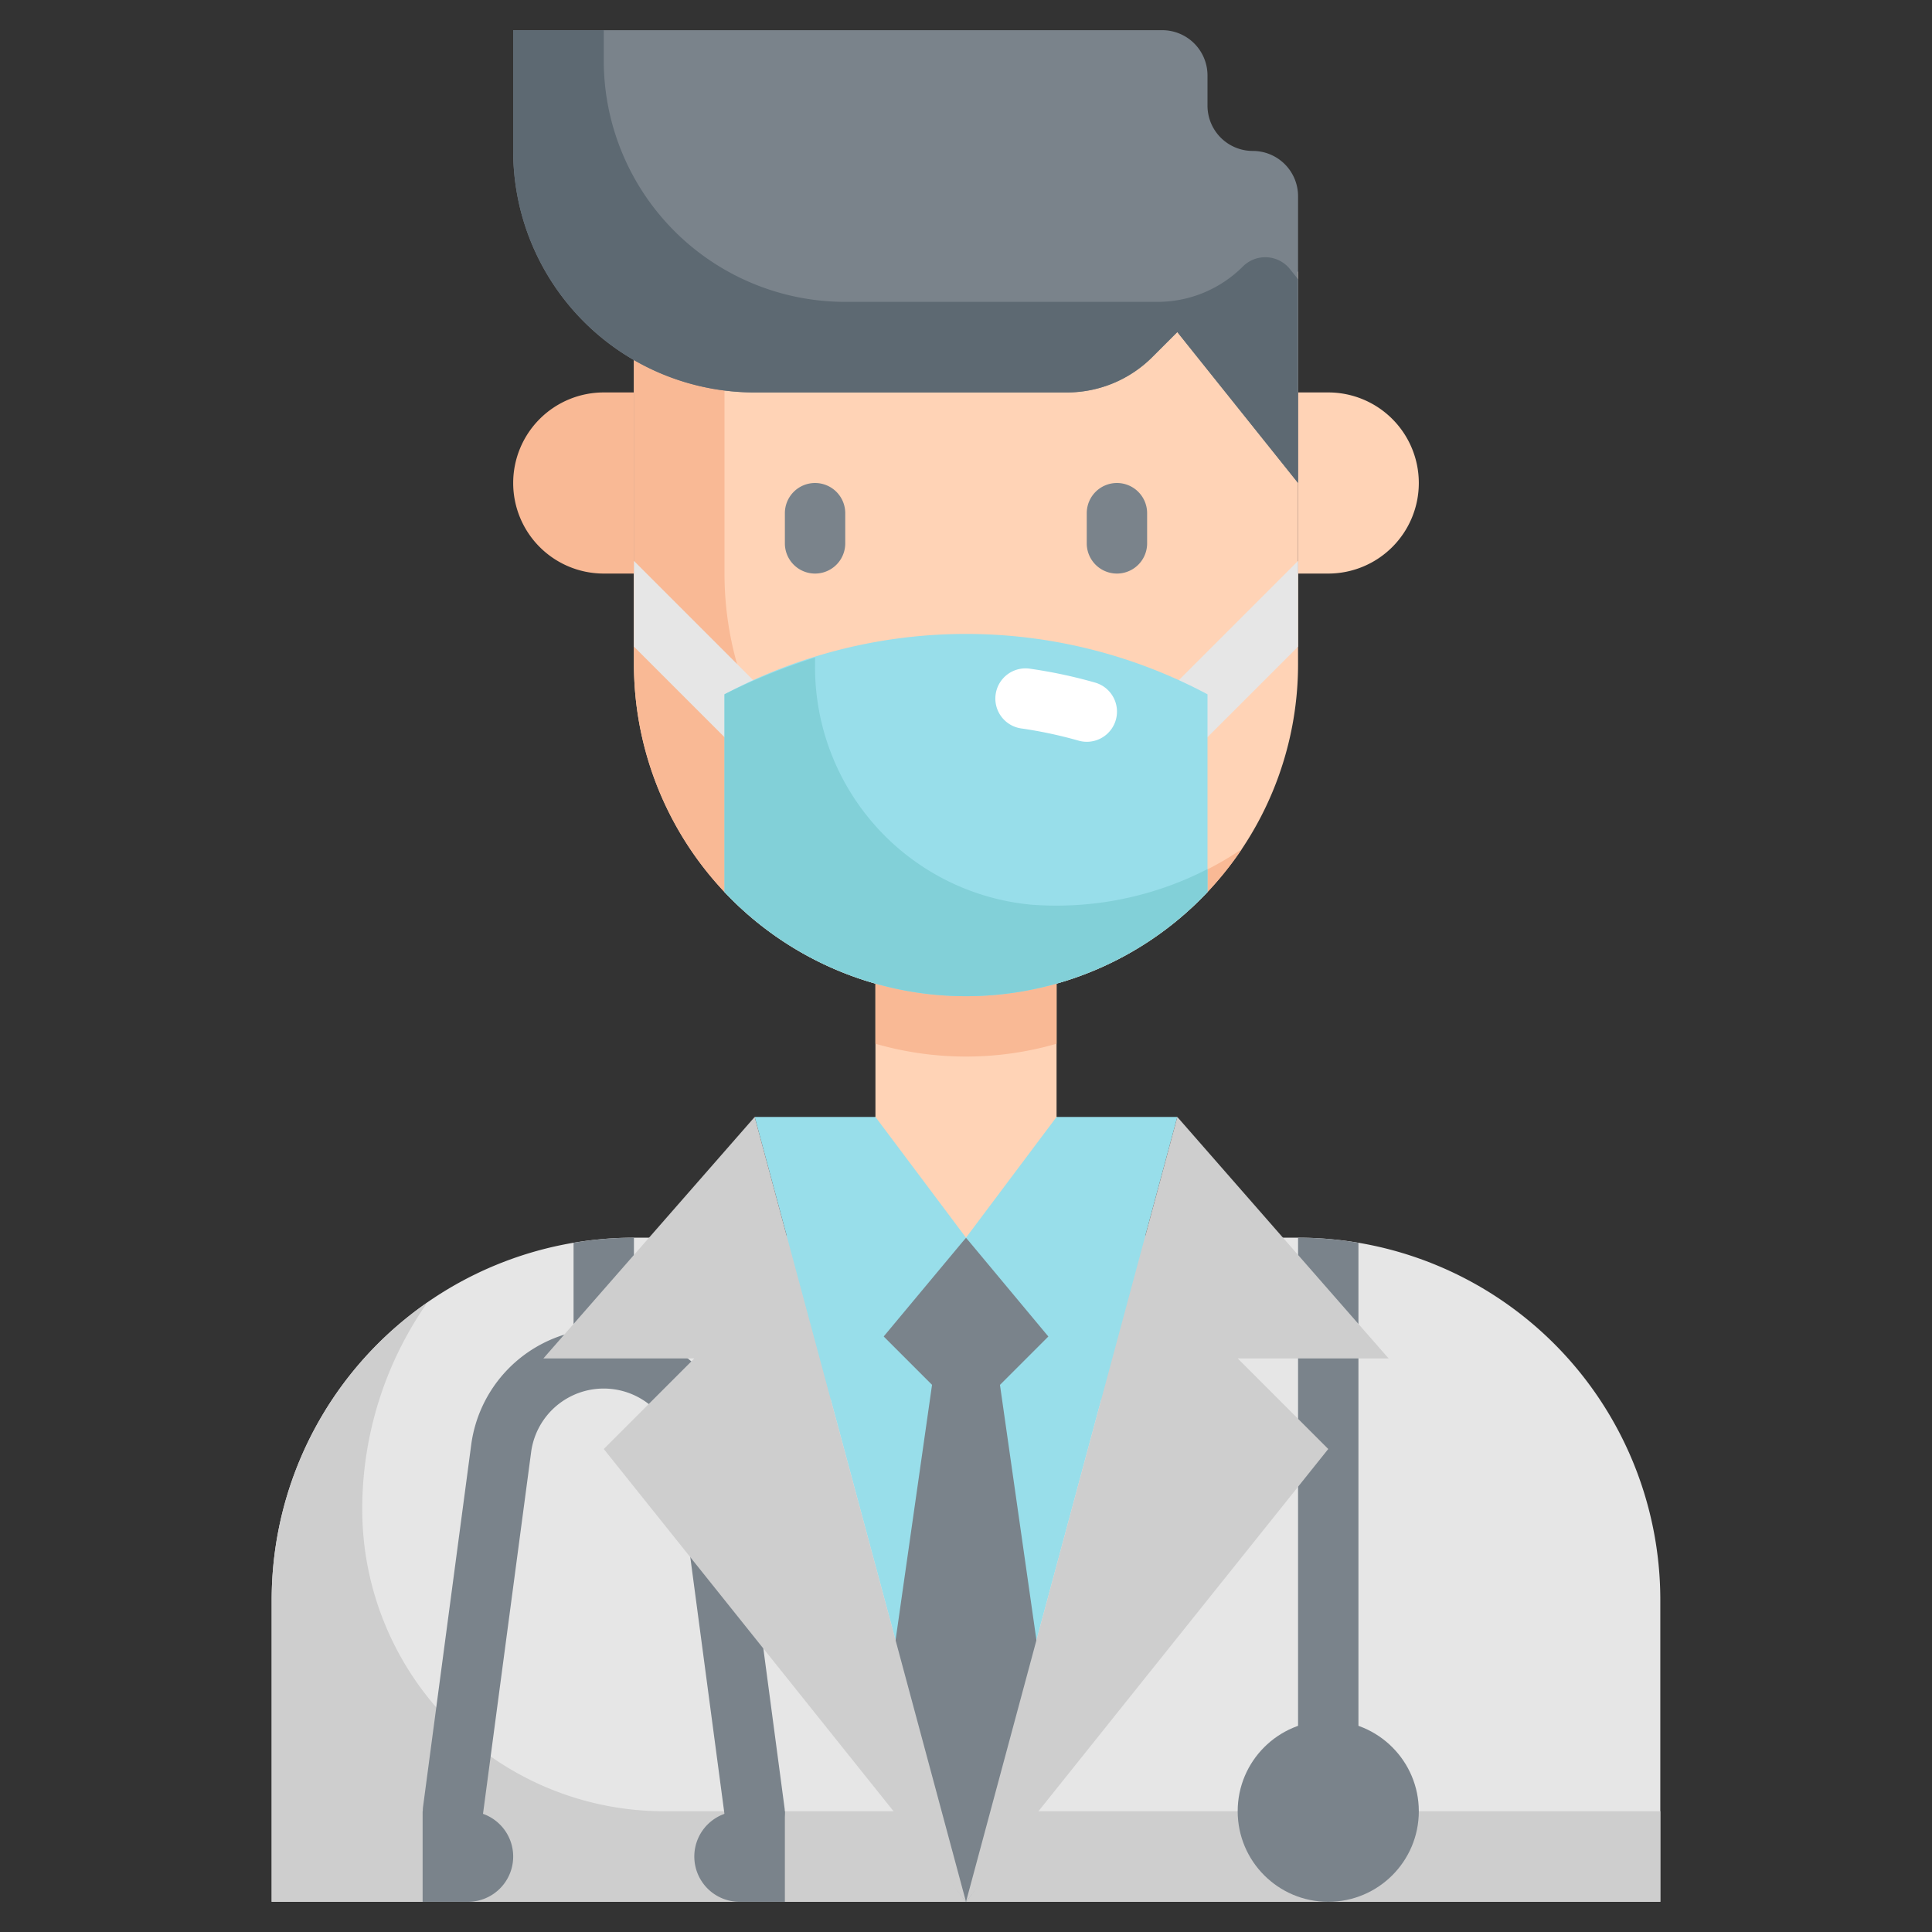 <?xml version="1.0" ?><svg viewBox="0 0 64 64" xmlns="http://www.w3.org/2000/svg"><rect x="0" y="0" width="64" height="64" fill="#333333" stroke="none"/><title/><g data-name="Layer 31" id="Layer_31"><path d="M21,41H43A12,12,0,0,1,55,53V63a0,0,0,0,1,0,0H9a0,0,0,0,1,0,0V53A12,12,0,0,1,21,41Z" style="fill:#e6e6e6"/><path d="M22,60A10,10,0,0,1,12,50h0a11.93,11.93,0,0,1,2.153-6.847A11.98,11.98,0,0,0,9,53V63H55V60Z" style="fill:#cecece"/><polygon points="32 63 25 37 39 37 32 63" style="fill:#98deea"/><rect height="10" style="fill:#ffd3b6" width="6" x="29" y="31"/><polygon points="31 45 29 59 32 63 35 59 33 45 31 45" style="fill:#7a838b"/><rect height="4.243" style="fill:#7a838b" transform="translate(-21.74 35.515) rotate(-45)" width="4.243" x="29.879" y="41.879"/><polygon points="29 37 26 41 27 47 32 41 29 37" style="fill:#98deea"/><polygon points="35 37 38 41 37 47 32 41 35 37" style="fill:#98deea"/><path d="M21,9H43a0,0,0,0,1,0,0V22A11,11,0,0,1,32,33h0A11,11,0,0,1,21,22V9a0,0,0,0,1,0,0Z" style="fill:#ffd3b6"/><path d="M29,34.575a10.8,10.8,0,0,0,6,0V31H29Z" style="fill:#f9b995"/><path d="M35,30A11,11,0,0,1,24,19V9H21V22a11,11,0,0,0,20.132,6.132A10.945,10.945,0,0,1,35,30Z" style="fill:#f9b995"/><path d="M20,13h1a0,0,0,0,1,0,0v6a0,0,0,0,1,0,0H20a3,3,0,0,1-3-3v0A3,3,0,0,1,20,13Z" style="fill:#f9b995"/><path d="M46,13h1a0,0,0,0,1,0,0v6a0,0,0,0,1,0,0H46a3,3,0,0,1-3-3v0a3,3,0,0,1,3-3Z" style="fill:#ffd3b6" transform="translate(90 32) rotate(180)"/><path d="M43,16l-4-5-.828.828A4,4,0,0,1,35.343,13H25a8,8,0,0,1-8-8V1H38.5A1.5,1.5,0,0,1,40,2.5v1A1.5,1.5,0,0,0,41.5,5h0A1.5,1.5,0,0,1,43,6.5Z" style="fill:#7a838b"/><path d="M41.172,8.828h0A4,4,0,0,1,38.343,10H28a8,8,0,0,1-8-8V1H17V5a8,8,0,0,0,8,8H35.343a4,4,0,0,0,2.829-1.172L39,11l4,5V9.25l-.268-.335A1.048,1.048,0,0,0,41.172,8.828Z" style="fill:#5d6972"/><path d="M27,16a1,1,0,0,0-1,1v1a1,1,0,0,0,2,0V17A1,1,0,0,0,27,16Z" style="fill:#7a838b"/><path d="M37,16a1,1,0,0,0-1,1v1a1,1,0,0,0,2,0V17A1,1,0,0,0,37,16Z" style="fill:#7a838b"/><path d="M45,41.17V59a1,1,0,0,1-2,0V41A12,12,0,0,1,45,41.17Z" style="fill:#7a838b"/><path d="M24.388,47.842A4.433,4.433,0,0,0,21,44.129V41a12,12,0,0,0-2,.17v2.959a4.433,4.433,0,0,0-3.388,3.712l-1.6,12.027a1,1,0,0,0,1.982.264l1.6-12.027a2.426,2.426,0,0,1,4.81,0l1.6,12.026a1,1,0,1,0,1.982-.264Z" style="fill:#7a838b"/><path d="M26.21,25.21a1.014,1.014,0,0,1-1.42,0L21,21.42V18.58l5.21,5.21A1.008,1.008,0,0,1,26.21,25.21Z" style="fill:#e6e6e6"/><path d="M37.79,25.21a1.014,1.014,0,0,0,1.42,0L43,21.42V18.58l-5.21,5.21A1.008,1.008,0,0,0,37.79,25.21Z" style="fill:#e6e6e6"/><path d="M40,23v6.55a11,11,0,0,1-16,0V23A17,17,0,0,1,40,23Z" style="fill:#98deea"/><path d="M35,30q-.421,0-.834-.031A7.9,7.9,0,0,1,27,22.011v-.23A20.2,20.2,0,0,0,24,23v6.55a11,11,0,0,0,16,0v-.76A10.941,10.941,0,0,1,35,30Z" style="fill:#82d0d8"/><path d="M36,24.573a.984.984,0,0,1-.273-.039,14.532,14.532,0,0,0-1.87-.4,1,1,0,1,1,.284-1.979,16.267,16.267,0,0,1,2.13.455A1,1,0,0,1,36,24.573Z" style="fill:#fff"/><path d="M14,60h1.5A1.5,1.5,0,0,1,17,61.5v0A1.5,1.5,0,0,1,15.5,63H14a0,0,0,0,1,0,0V60A0,0,0,0,1,14,60Z" style="fill:#7a838b"/><path d="M23,60h1.5A1.5,1.5,0,0,1,26,61.5v0A1.5,1.5,0,0,1,24.5,63H23a0,0,0,0,1,0,0V60A0,0,0,0,1,23,60Z" style="fill:#7a838b" transform="translate(49 123) rotate(-180)"/><circle cx="44" cy="60" r="3" style="fill:#7a838b"/><polygon points="39 37 46 45 41 45 44 48 32 63 39 37" style="fill:#cecece"/><polygon points="25 37 18 45 23 45 20 48 32 63 25 37" style="fill:#cecece"/></g></svg>